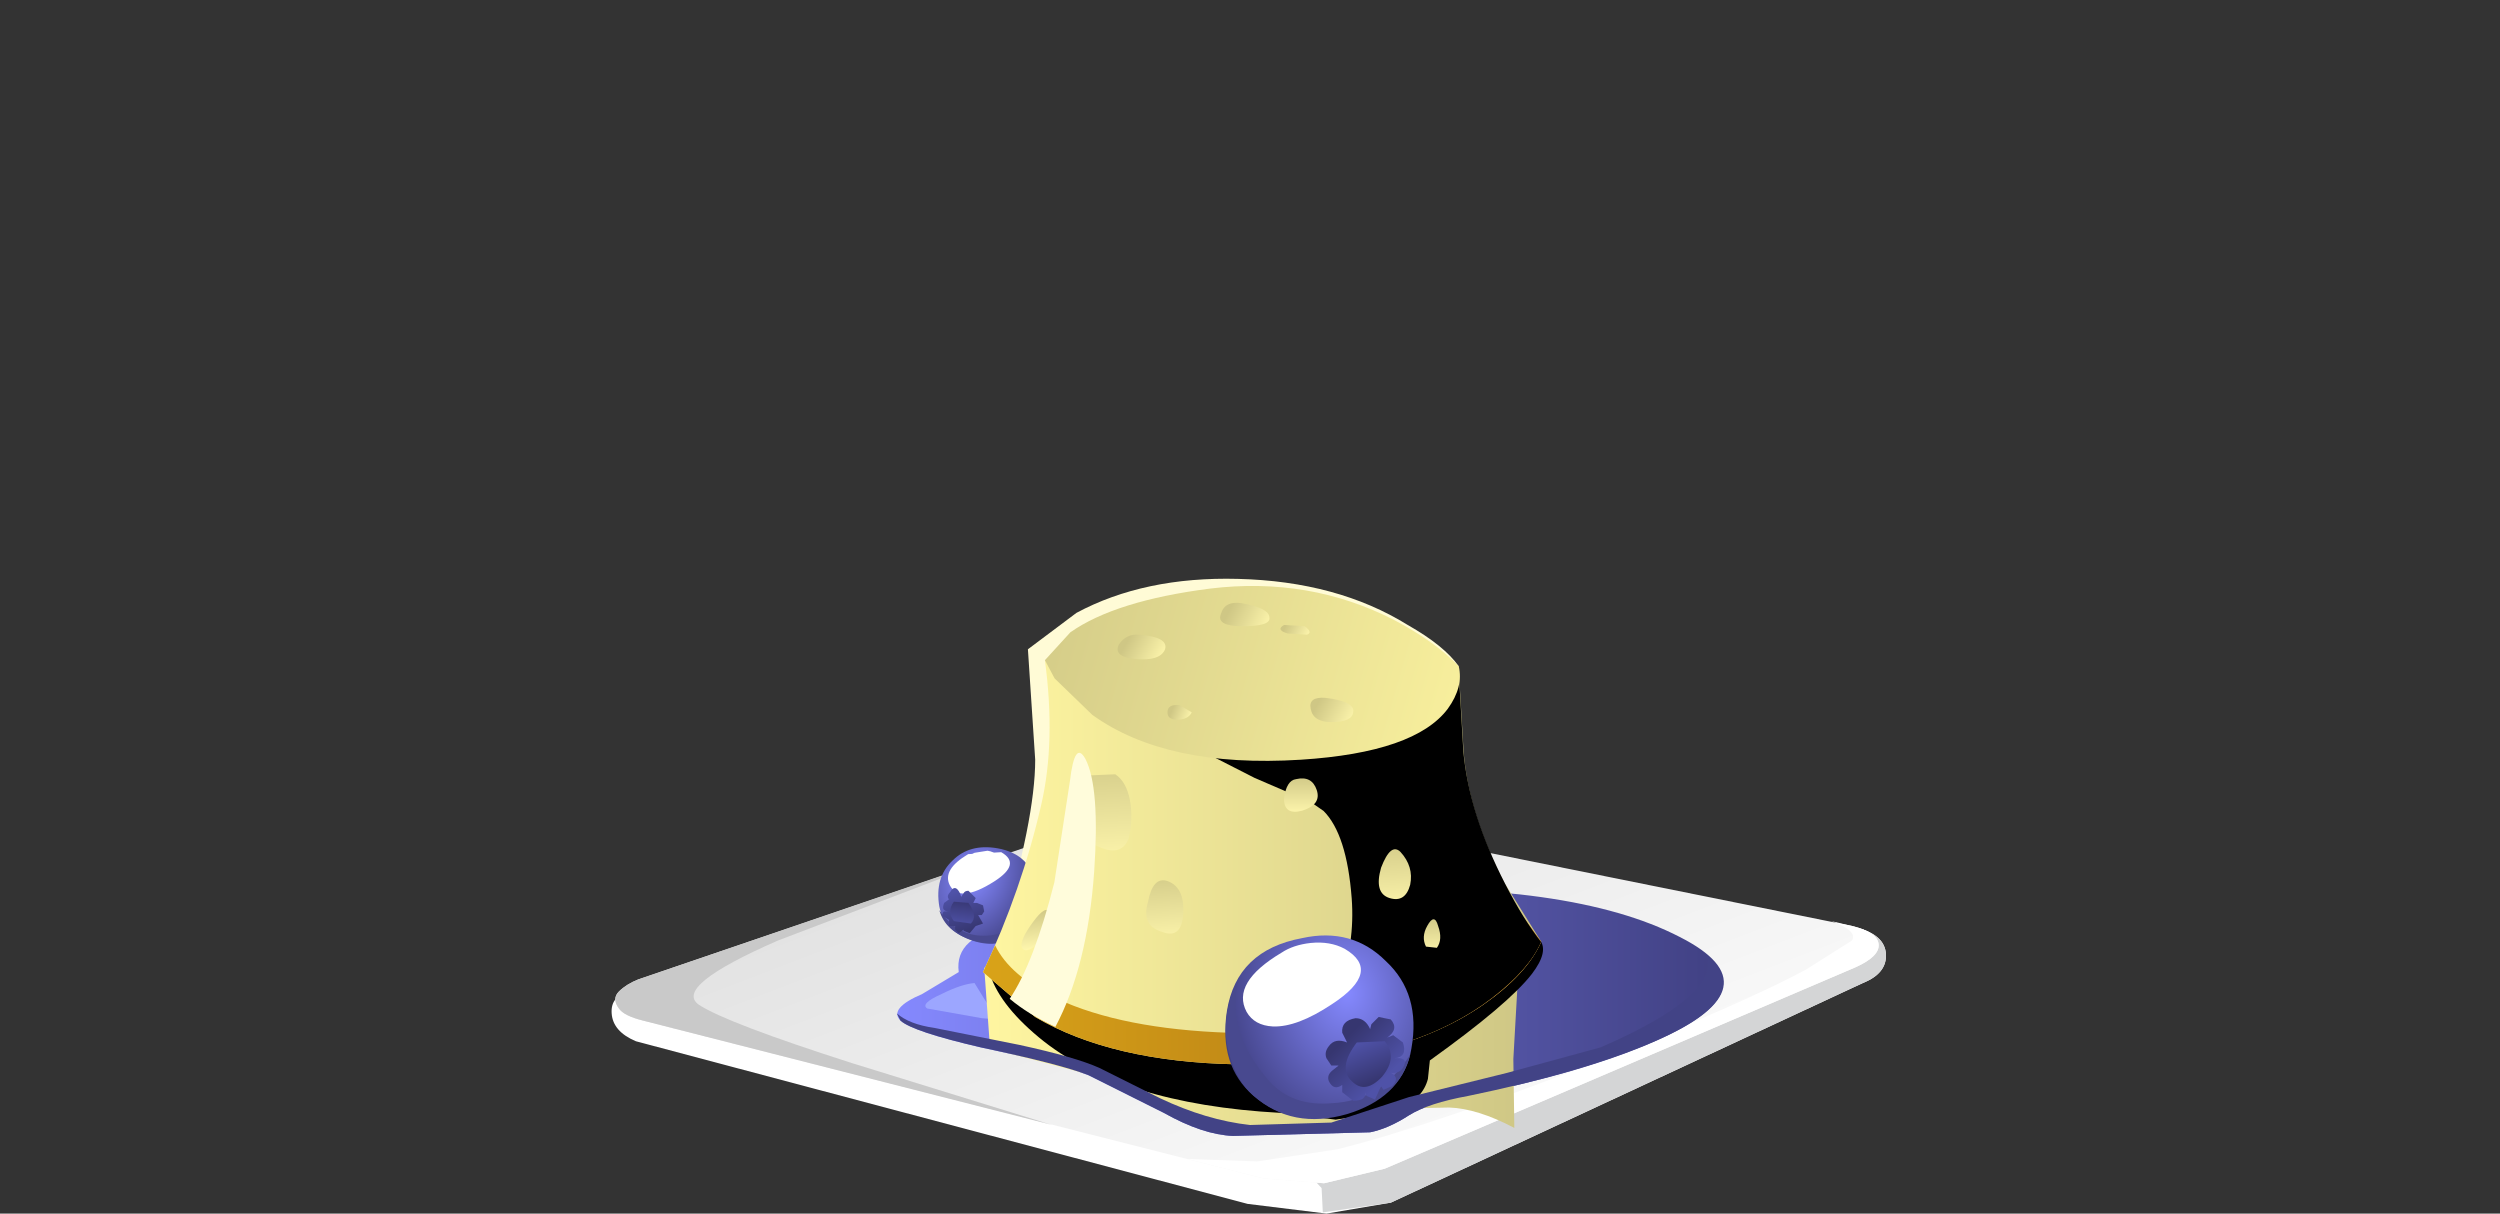 <?xml version="1.0" encoding="UTF-8" standalone="no"?>
<svg xmlns:xlink="http://www.w3.org/1999/xlink" height="50.0px" width="103.0px" xmlns="http://www.w3.org/2000/svg">
  <rect width="100%" height="100%" fill="#333333" stroke="none"/>
  <g transform="matrix(1.0, 0.0, 0.0, 1.0, 0.0, 0.0)">
    <use height="17.1" transform="matrix(1.0, 0.0, 0.0, 1.0, 25.2, 32.9)" width="52.5" xlink:href="#shape0"/>
    <use height="9.55" transform="matrix(0.8, 0.0, 0.0, 0.8, 40.55, 38.99)" width="27.55" xlink:href="#sprite0"/>
    <use height="10.6" transform="matrix(0.8, 0.0, 0.0, 0.8, 40.75, 37.65)" width="28.55" xlink:href="#sprite1"/>
    <use height="23.05" transform="matrix(1.0, 0.0, 0.0, 1.0, 36.95, 23.85)" width="34.05" xlink:href="#shape3"/>
    <use height="2.4" transform="matrix(0.8, 0.0, 0.0, 0.8, 39.05, 34.91)" width="3.2" xlink:href="#sprite2"/>
    <use height="1.85" transform="matrix(1.0, 0.0, 0.0, 1.0, 38.85, 36.6)" width="1.7" xlink:href="#shape5"/>
    <use height="1.2" transform="matrix(0.8, 0.0, 0.0, 0.8, 39.55, 35.01)" width="1.85" xlink:href="#sprite3"/>
    <use height="16.65" transform="matrix(1.0, 0.0, 0.0, 1.0, 40.5, 27.2)" width="23.0" xlink:href="#shape7"/>
    <use height="20.35" transform="matrix(0.8, 0.0, 0.0, 0.8, 49.65, 27.53)" width="17.3" xlink:href="#sprite4"/>
    <use height="15.05" transform="matrix(1.0, 0.0, 0.0, 1.0, 42.1, 24.15)" width="18.05" xlink:href="#shape9"/>
    <use height="14.1" transform="matrix(0.8, 0.0, 0.0, 0.8, 41.6, 31.03)" width="4.45" xlink:href="#sprite5"/>
    <use height="7.55" transform="matrix(1.0, 0.0, 0.0, 1.0, 50.5, 38.55)" width="7.75" xlink:href="#shape11"/>
    <use height="4.3" transform="matrix(0.8, 0.0, 0.0, 0.8, 51.2, 38.85)" width="6.1" xlink:href="#sprite6"/>
    <use height="3.5" transform="matrix(1.0, 0.0, 0.0, 1.0, 54.6, 41.85)" width="3.3" xlink:href="#shape13"/>
    <use height="2.2" transform="matrix(0.8, 0.0, 0.0, 0.8, 52.15, 39.01)" width="3.45" xlink:href="#sprite7"/>
  </g>
  <defs>
    <g id="shape0" transform="matrix(1.0, 0.0, 0.0, 1.0, -25.2, -32.9)">
      <path d="M76.75 40.5 L57.3 49.55 54.65 50.0 51.4 49.6 26.2 42.9 Q25.25 42.5 25.2 41.75 25.15 41.0 26.0 40.85 L26.9 40.9 27.9 40.95 43.85 35.2 48.0 33.95 50.5 33.85 76.6 38.25 Q77.65 38.55 77.7 39.3 77.75 40.1 76.75 40.5" fill="#ffffff" fill-rule="evenodd" stroke="none"/>
      <path d="M68.55 37.15 L69.8 37.15 76.6 38.25 Q77.65 38.55 77.7 39.3 77.75 40.1 76.75 40.5 L57.3 49.55 54.5 49.95 54.45 48.95 53.85 48.3 Q68.0 37.35 68.55 37.15" fill="#d4d5d6" fill-rule="evenodd" stroke="none"/>
      <path d="M76.45 39.85 L57.05 48.15 54.55 48.75 52.05 48.55 26.5 42.05 Q25.7 41.85 25.5 41.55 25.2 41.15 25.5 40.85 25.8 40.55 26.3 40.35 L43.9 34.35 Q46.85 33.35 48.0 33.1 L50.5 32.95 76.3 38.15 Q77.35 38.4 77.4 38.9 77.45 39.4 76.45 39.85" fill="url(#gradient0)" fill-rule="evenodd" stroke="none"/>
      <path d="M26.5 42.05 Q25.7 41.85 25.5 41.55 25.2 41.15 25.5 40.85 25.8 40.55 26.3 40.35 L41.5 35.15 32.05 38.75 Q27.7 40.65 28.8 41.4 29.95 42.15 35.1 43.8 L43.35 46.35 26.5 42.05" fill="#c9c9c9" fill-rule="evenodd" stroke="none"/>
      <path d="M76.3 38.15 Q77.35 38.4 77.4 38.9 77.45 39.4 76.45 39.85 L57.05 48.15 54.55 48.75 52.05 48.55 48.9 47.75 51.8 47.85 55.1 47.35 Q59.1 46.35 65.9 43.7 71.9 41.3 74.4 39.95 L76.3 38.75 Q76.55 38.35 75.45 37.95 L76.3 38.15" fill="#ffffff" fill-rule="evenodd" stroke="none"/>
      <path d="M69.2 38.6 Q73.25 40.65 68.3 42.85 65.4 44.15 60.5 45.15 58.85 45.45 58.05 45.95 57.2 46.5 56.45 46.65 L50.8 46.8 Q49.55 46.75 47.95 45.85 L44.85 44.3 Q43.7 43.85 40.4 43.15 37.6 42.5 37.1 42.05 36.6 41.55 38.0 40.95 L39.5 40.05 Q39.3 38.55 41.65 38.15 49.15 36.85 55.35 36.65 64.75 36.3 69.2 38.6" fill="url(#gradient1)" fill-rule="evenodd" stroke="none"/>
      <path d="M40.15 40.5 L40.55 41.15 41.1 42.0 40.45 41.95 38.2 41.55 Q37.9 41.35 38.8 40.95 39.6 40.55 40.15 40.5" fill="#9ca6ff" fill-rule="evenodd" stroke="none"/>
    </g>
    <linearGradient gradientTransform="matrix(0.005, 0.013, 0.013, -0.005, 52.4, 42.95)" gradientUnits="userSpaceOnUse" id="gradient0" spreadMethod="pad" x1="-819.2" x2="819.2">
      <stop offset="0.0" stop-color="#e3e3e3"/>
      <stop offset="1.0" stop-color="#ffffff"/>
    </linearGradient>
    <linearGradient gradientTransform="matrix(0.021, 0.0, 0.0, -0.021, 53.95, 41.75)" gradientUnits="userSpaceOnUse" id="gradient1" spreadMethod="pad" x1="-819.2" x2="819.2">
      <stop offset="0.0" stop-color="#8589ff"/>
      <stop offset="1.0" stop-color="#404082"/>
    </linearGradient>
    <g id="sprite0" transform="matrix(1.0, 0.0, 0.0, 1.0, 0.0, -0.05)">
      <use height="9.55" transform="matrix(1.0, 0.0, 0.0, 1.0, 0.0, 0.05)" width="27.55" xlink:href="#shape1"/>
    </g>
    <g id="shape1" transform="matrix(1.0, 0.0, 0.0, 1.0, 0.0, -0.05)">
      <path d="M27.3 9.4 Q25.4 8.4 23.95 8.35 L21.35 8.4 19.0 8.9 16.3 9.55 Q14.55 9.85 11.0 8.7 L5.4 6.65 0.3 5.3 0.0 1.15 1.05 0.95 14.25 0.25 Q27.45 -0.3 27.55 0.55 L27.25 5.85 27.3 9.4" fill="url(#gradient2)" fill-rule="evenodd" stroke="none"/>
    </g>
    <linearGradient gradientTransform="matrix(0.017, 0.0, 0.0, -0.017, 13.8, 4.8)" gradientUnits="userSpaceOnUse" id="gradient2" spreadMethod="pad" x1="-819.2" x2="819.2">
      <stop offset="0.0" stop-color="#fff6a1"/>
      <stop offset="1.0" stop-color="#cfc785"/>
    </linearGradient>
    <g id="sprite1" transform="matrix(1.0, 0.0, 0.0, 1.0, 0.0, 0.0)">
      <use height="10.6" transform="matrix(1.0, 0.0, 0.0, 1.0, 0.0, 0.0)" width="28.55" xlink:href="#shape2"/>
    </g>
    <g id="shape2" transform="matrix(1.0, 0.0, 0.0, 1.0, 0.0, 0.0)">
      <path d="M25.95 0.7 Q29.75 0.75 27.95 3.1 26.75 4.65 22.7 7.55 L22.6 8.5 Q22.35 9.5 21.1 10.1 L17.85 10.6 15.0 10.25 Q6.7 9.8 2.55 6.35 0.45 4.6 0.0 2.95 1.95 1.35 5.3 0.0 L25.95 0.7" fill="#000000" fill-rule="evenodd" stroke="none"/>
    </g>
    <g id="shape3" transform="matrix(1.0, 0.0, 0.0, 1.0, -36.95, -23.85)">
      <path d="M70.3 39.35 Q72.5 41.15 67.7 43.1 64.85 44.25 60.5 45.15 58.85 45.45 58.05 45.95 57.2 46.5 56.45 46.65 L50.8 46.8 Q49.55 46.75 47.95 45.85 L44.85 44.3 Q43.7 43.85 40.4 43.15 37.6 42.5 37.1 42.05 L36.95 41.75 Q37.45 42.2 38.5 42.35 L42.0 43.05 Q44.3 43.55 45.3 44.0 L47.8 45.25 Q49.7 46.15 51.5 46.35 L54.85 46.25 58.05 45.2 62.1 44.2 65.95 43.15 Q70.9 41.0 70.3 39.35" fill="#424386" fill-rule="evenodd" stroke="none"/>
      <path d="M60.1 27.45 L41.2 38.55 Q42.65 33.75 42.65 31.3 L42.35 26.75 44.35 25.25 Q47.15 23.75 51.0 23.85 55.1 23.95 58.0 25.75 59.5 26.6 60.1 27.45" fill="#fffbd6" fill-rule="evenodd" stroke="none"/>
      <path d="M41.1 34.95 Q42.5 35.2 42.7 36.55 42.9 37.7 42.1 38.35 41.25 39.15 40.05 38.75 38.9 38.35 38.7 37.35 38.5 36.15 39.25 35.45 39.95 34.75 41.1 34.95" fill="url(#gradient3)" fill-rule="evenodd" stroke="none"/>
      <path d="M42.1 38.35 Q41.3 39.1 40.1 38.75 38.95 38.4 38.7 37.5 39.4 38.5 40.4 38.55 41.3 38.6 41.75 38.05 42.75 37.0 42.45 35.85 42.8 36.45 42.7 37.25 42.55 38.0 42.1 38.35" fill="#48498f" fill-rule="evenodd" stroke="none"/>
    </g>
    <radialGradient cx="0" cy="0" gradientTransform="matrix(0.002, 0.003, 0.003, -0.003, 40.1, 36.15)" gradientUnits="userSpaceOnUse" id="gradient3" r="819.2" spreadMethod="pad">
      <stop offset="0.0" stop-color="#8589ff"/>
      <stop offset="1.0" stop-color="#404082"/>
    </radialGradient>
    <g id="sprite2" transform="matrix(1.0, 0.0, 0.0, 1.0, 0.0, 0.05)">
      <use height="2.4" transform="matrix(1.0, 0.0, 0.0, 1.0, 0.0, -0.05)" width="3.2" xlink:href="#shape4"/>
    </g>
    <g id="shape4" transform="matrix(1.0, 0.0, 0.0, 1.0, 0.0, 0.05)">
      <path d="M1.05 0.3 L2.75 0.2 Q3.8 0.8 2.4 1.7 0.6 2.85 0.1 1.9 -0.3 1.1 1.05 0.3" fill="#ffffff" fill-rule="evenodd" stroke="none"/>
    </g>
    <g id="shape5" transform="matrix(1.0, 0.0, 0.0, 1.0, -38.85, -36.6)">
      <path d="M39.15 37.1 Q38.95 36.95 39.15 36.75 39.35 36.4 39.55 36.8 L39.6 36.95 39.7 36.8 Q39.75 36.7 39.9 36.7 L40.2 37.0 40.1 37.2 40.25 37.2 40.5 37.3 40.55 37.55 40.45 37.7 40.3 37.7 40.5 38.05 40.2 38.15 39.95 38.45 39.7 38.35 39.7 38.3 39.5 38.45 39.35 38.3 39.35 38.15 39.1 38.15 39.1 37.95 39.1 37.9 38.85 37.75 Q38.8 37.6 38.9 37.55 L39.1 37.55 Q38.75 37.55 38.9 37.2 L39.1 37.05 39.15 37.1" fill="url(#gradient4)" fill-rule="evenodd" stroke="none"/>
      <path d="M39.9 37.2 Q40.3 37.75 40.0 38.05 L39.3 37.95 Q39.0 37.55 39.3 37.15 L39.9 37.2" fill="url(#gradient5)" fill-rule="evenodd" stroke="none"/>
    </g>
    <linearGradient gradientTransform="matrix(4.0E-4, 0.001, 0.001, -4.0E-4, 39.7, 37.55)" gradientUnits="userSpaceOnUse" id="gradient4" spreadMethod="pad" x1="-819.2" x2="819.2">
      <stop offset="0.0" stop-color="#4f52a8"/>
      <stop offset="1.0" stop-color="#363670"/>
    </linearGradient>
    <linearGradient gradientTransform="matrix(1.0E-4, -7.0E-4, -8.0E-4, -1.0E-4, 39.65, 37.6)" gradientUnits="userSpaceOnUse" id="gradient5" spreadMethod="pad" x1="-819.2" x2="819.2">
      <stop offset="0.0" stop-color="#4f52a8"/>
      <stop offset="1.0" stop-color="#363670"/>
    </linearGradient>
    <g id="sprite3" transform="matrix(1.0, 0.0, 0.0, 1.0, 0.0, 0.05)">
      <use height="2.2" transform="matrix(0.536, 0.0, 0.0, 0.535, 0.0, -0.027)" width="3.45" xlink:href="#shape6"/>
    </g>
    <g id="shape6" transform="matrix(1.0, 0.0, 0.0, 1.0, 0.0, 0.05)">
      <path d="M0.0 1.55 Q-0.05 0.95 1.4 0.2 L2.65 0.0 Q3.3 0.1 3.4 0.4 3.65 0.95 2.75 1.6 1.85 2.25 1.0 2.15 0.05 2.1 0.0 1.55" fill="#ffffff" fill-rule="evenodd" stroke="none"/>
    </g>
    <g id="shape7" transform="matrix(1.0, 0.0, 0.0, 1.0, -40.5, -27.2)">
      <path d="M59.45 28.7 L60.1 27.55 60.3 30.95 Q60.5 33.55 62.0 36.4 L63.5 38.8 Q62.9 40.15 61.1 41.4 57.4 43.95 50.95 43.85 45.8 43.75 42.65 41.9 L40.5 40.05 Q42.1 36.65 42.9 33.15 43.5 30.55 43.05 27.2 L43.6 28.0 45.5 29.65 Q49.05 31.85 54.7 30.75 58.15 30.05 59.45 28.7" fill="url(#gradient6)" fill-rule="evenodd" stroke="none"/>
      <path d="M63.5 38.8 Q62.9 40.15 61.1 41.4 57.4 43.95 50.95 43.85 45.8 43.75 42.65 41.9 L40.5 40.05 41.0 38.95 Q41.6 40.2 43.55 41.15 46.25 42.4 50.65 42.55 55.9 42.7 59.3 41.1 62.1 39.75 62.7 37.7 L63.5 38.8" fill="url(#gradient7)" fill-rule="evenodd" stroke="none"/>
    </g>
    <linearGradient gradientTransform="matrix(0.014, 0.0, 0.0, -0.014, 52.0, 35.55)" gradientUnits="userSpaceOnUse" id="gradient6" spreadMethod="pad" x1="-819.2" x2="819.2">
      <stop offset="0.0" stop-color="#fff6a1"/>
      <stop offset="1.0" stop-color="#cfc785"/>
    </linearGradient>
    <linearGradient gradientTransform="matrix(0.014, 0.0, 0.0, -0.014, 52.0, 40.75)" gradientUnits="userSpaceOnUse" id="gradient7" spreadMethod="pad" x1="-819.2" x2="819.2">
      <stop offset="0.0" stop-color="#d9a318"/>
      <stop offset="1.0" stop-color="#a86e16"/>
    </linearGradient>
    <g id="sprite4" transform="matrix(1.0, 0.0, 0.0, 1.0, 0.0, -0.1)">
      <use height="20.35" transform="matrix(1.0, 0.0, 0.0, 1.0, 0.0, 0.1)" width="17.3" xlink:href="#shape8"/>
    </g>
    <g id="shape8" transform="matrix(1.0, 0.0, 0.0, 1.0, 0.0, -0.1)">
      <path d="M12.25 1.55 Q13.05 0.75 13.05 0.1 L13.3 4.4 Q13.6 7.6 15.45 11.2 16.4 13.05 17.3 14.2 16.7 15.6 14.75 17.1 10.9 20.05 4.25 20.45 7.9 16.65 7.55 11.95 7.3 8.65 6.1 7.45 L5.45 7.0 2.55 5.75 0.0 4.45 6.35 4.1 Q10.65 3.25 12.25 1.55" fill="#000000" fill-rule="evenodd" stroke="none"/>
    </g>
    <g id="shape9" transform="matrix(1.0, 0.0, 0.0, 1.0, -42.1, -24.15)">
      <path d="M59.65 29.2 Q58.3 31.0 53.6 31.3 48.05 31.65 45.0 29.45 L43.45 27.95 43.05 27.2 44.1 26.05 Q45.95 24.75 49.85 24.25 53.95 23.75 57.45 25.55 59.15 26.45 60.1 27.45 60.3 28.3 59.65 29.2" fill="url(#gradient8)" fill-rule="evenodd" stroke="none"/>
      <path d="M45.95 31.9 Q46.4 32.2 46.55 32.95 46.7 33.75 46.5 34.55 46.2 35.3 45.3 34.9 44.35 34.5 44.35 33.55 44.35 32.5 44.8 31.95 L45.95 31.9" fill="url(#gradient9)" fill-rule="evenodd" stroke="none"/>
      <path d="M48.1 36.3 Q48.8 36.55 48.75 37.6 48.7 38.7 47.9 38.4 47.0 38.15 47.3 37.15 47.5 36.1 48.1 36.3" fill="url(#gradient10)" fill-rule="evenodd" stroke="none"/>
      <path d="M43.25 37.6 Q43.5 38.1 42.9 38.75 42.3 39.35 42.1 39.05 42.0 38.75 42.55 38.0 43.1 37.25 43.25 37.6" fill="url(#gradient11)" fill-rule="evenodd" stroke="none"/>
      <path d="M57.7 35.1 Q58.25 35.7 58.1 36.45 57.9 37.2 57.25 37.0 56.6 36.8 56.9 35.75 57.3 34.7 57.7 35.1" fill="url(#gradient12)" fill-rule="evenodd" stroke="none"/>
      <path d="M53.4 32.1 Q54.05 31.95 54.25 32.55 54.45 33.15 53.65 33.4 52.9 33.6 52.9 32.9 53.0 32.15 53.4 32.1" fill="url(#gradient13)" fill-rule="evenodd" stroke="none"/>
      <path d="M59.25 38.15 Q59.45 38.7 59.2 39.05 L58.75 39.0 Q58.55 38.6 58.8 38.15 59.1 37.6 59.25 38.15" fill="url(#gradient14)" fill-rule="evenodd" stroke="none"/>
      <path d="M46.95 26.15 Q48.15 26.25 48.0 26.75 47.8 27.25 46.75 27.15 45.85 27.05 46.1 26.55 46.4 26.1 46.95 26.15" fill="url(#gradient15)" fill-rule="evenodd" stroke="none"/>
      <path d="M51.15 24.85 Q52.3 25.05 52.3 25.45 52.35 25.8 51.2 25.8 50.1 25.8 50.3 25.3 50.45 24.75 51.15 24.85" fill="url(#gradient16)" fill-rule="evenodd" stroke="none"/>
      <path d="M53.75 25.8 Q54.1 26.05 53.85 26.15 L53.05 26.1 Q52.55 25.95 52.9 25.75 L53.75 25.8" fill="url(#gradient17)" fill-rule="evenodd" stroke="none"/>
      <path d="M54.6 28.75 Q55.85 28.9 55.75 29.35 55.7 29.75 54.85 29.75 54.1 29.75 54.0 29.2 53.9 28.7 54.6 28.75" fill="url(#gradient18)" fill-rule="evenodd" stroke="none"/>
      <path d="M48.6 29.05 L49.1 29.35 Q48.95 29.65 48.5 29.65 48.1 29.65 48.1 29.35 48.1 29.0 48.6 29.05" fill="url(#gradient19)" fill-rule="evenodd" stroke="none"/>
    </g>
    <linearGradient gradientTransform="matrix(-0.014, -0.004, -0.004, 0.014, 51.9, 27.8)" gradientUnits="userSpaceOnUse" id="gradient8" spreadMethod="pad" x1="-819.2" x2="819.2">
      <stop offset="0.0" stop-color="#fff6a1"/>
      <stop offset="1.0" stop-color="#cfc785"/>
    </linearGradient>
    <linearGradient gradientTransform="matrix(-1.0E-4, -0.003, -0.003, 1.0E-4, 45.5, 33.3)" gradientUnits="userSpaceOnUse" id="gradient9" spreadMethod="pad" x1="-819.2" x2="819.2">
      <stop offset="0.0" stop-color="#fff7ad"/>
      <stop offset="1.0" stop-color="#cfc785"/>
    </linearGradient>
    <linearGradient gradientTransform="matrix(-1.0E-4, -0.002, -0.002, 1.0E-4, 48.0, 37.35)" gradientUnits="userSpaceOnUse" id="gradient10" spreadMethod="pad" x1="-819.2" x2="819.2">
      <stop offset="0.0" stop-color="#fff7ad"/>
      <stop offset="1.0" stop-color="#cfc785"/>
    </linearGradient>
    <linearGradient gradientTransform="matrix(-1.0E-4, -0.001, -0.001, 1.0E-4, 42.7, 38.3)" gradientUnits="userSpaceOnUse" id="gradient11" spreadMethod="pad" x1="-819.2" x2="819.2">
      <stop offset="0.0" stop-color="#fff7ad"/>
      <stop offset="1.0" stop-color="#cfc785"/>
    </linearGradient>
    <linearGradient gradientTransform="matrix(-1.0E-4, -0.002, -0.002, 1.0E-4, 57.45, 36.0)" gradientUnits="userSpaceOnUse" id="gradient12" spreadMethod="pad" x1="-819.2" x2="819.2">
      <stop offset="0.0" stop-color="#fff7ad"/>
      <stop offset="1.0" stop-color="#cfc785"/>
    </linearGradient>
    <linearGradient gradientTransform="matrix(0.0, -0.001, -0.001, 0.0, 53.6, 32.75)" gradientUnits="userSpaceOnUse" id="gradient13" spreadMethod="pad" x1="-819.2" x2="819.2">
      <stop offset="0.0" stop-color="#fff7ad"/>
      <stop offset="1.0" stop-color="#cfc785"/>
    </linearGradient>
    <linearGradient gradientTransform="matrix(0.0, -0.001, -0.001, 0.0, 59.0, 38.55)" gradientUnits="userSpaceOnUse" id="gradient14" spreadMethod="pad" x1="-819.2" x2="819.2">
      <stop offset="0.0" stop-color="#fff7ad"/>
      <stop offset="1.0" stop-color="#cfc785"/>
    </linearGradient>
    <linearGradient gradientTransform="matrix(-9.0E-4, -5.0E-4, -5.0E-4, 9.0E-4, 47.2, 26.8)" gradientUnits="userSpaceOnUse" id="gradient15" spreadMethod="pad" x1="-819.2" x2="819.2">
      <stop offset="0.0" stop-color="#fff7ad"/>
      <stop offset="1.0" stop-color="#cfc785"/>
    </linearGradient>
    <linearGradient gradientTransform="matrix(-0.001, -5.0E-4, -5.0E-4, 0.001, 51.5, 25.5)" gradientUnits="userSpaceOnUse" id="gradient16" spreadMethod="pad" x1="-819.2" x2="819.2">
      <stop offset="0.0" stop-color="#fff7ad"/>
      <stop offset="1.0" stop-color="#cfc785"/>
    </linearGradient>
    <linearGradient gradientTransform="matrix(-6.0E-4, -3.0E-4, -3.0E-4, 6.0E-4, 53.5, 25.95)" gradientUnits="userSpaceOnUse" id="gradient17" spreadMethod="pad" x1="-819.2" x2="819.2">
      <stop offset="0.0" stop-color="#fff7ad"/>
      <stop offset="1.0" stop-color="#cfc785"/>
    </linearGradient>
    <linearGradient gradientTransform="matrix(-9.0E-4, -5.0E-4, -5.0E-4, 9.0E-4, 55.05, 29.35)" gradientUnits="userSpaceOnUse" id="gradient18" spreadMethod="pad" x1="-819.2" x2="819.2">
      <stop offset="0.0" stop-color="#fff7ad"/>
      <stop offset="1.0" stop-color="#cfc785"/>
    </linearGradient>
    <linearGradient gradientTransform="matrix(-5.0E-4, -2.0E-4, -2.0E-4, 5.0E-4, 48.7, 29.4)" gradientUnits="userSpaceOnUse" id="gradient19" spreadMethod="pad" x1="-819.2" x2="819.2">
      <stop offset="0.0" stop-color="#fff7ad"/>
      <stop offset="1.0" stop-color="#cfc785"/>
    </linearGradient>
    <g id="sprite5" transform="matrix(1.0, 0.0, 0.0, 1.0, 0.0, -0.1)">
      <use height="14.1" transform="matrix(1.0, 0.0, 0.0, 1.0, 0.0, 0.1)" width="4.45" xlink:href="#shape10"/>
    </g>
    <g id="shape10" transform="matrix(1.0, 0.0, 0.0, 1.0, 0.0, -0.1)">
      <path d="M2.3 6.75 L3.1 1.55 Q3.35 -0.6 3.9 0.4 4.65 1.85 4.35 6.2 4.0 11.1 2.35 14.2 0.95 13.55 0.0 12.75 1.25 10.9 2.3 6.75" fill="#fffcdb" fill-rule="evenodd" stroke="none"/>
    </g>
    <g id="shape11" transform="matrix(1.0, 0.0, 0.0, 1.0, -50.5, -38.55)">
      <path d="M53.65 38.65 Q55.7 38.2 57.1 39.6 58.55 40.95 58.15 43.2 57.85 45.1 55.6 45.8 53.3 46.55 51.65 45.15 50.2 43.9 50.55 41.65 50.95 39.15 53.65 38.65" fill="url(#gradient20)" fill-rule="evenodd" stroke="none"/>
      <path d="M51.65 45.15 Q50.8 44.4 50.55 43.0 50.35 41.55 51.05 40.35 50.45 42.45 52.3 44.55 53.25 45.6 54.9 45.45 56.9 45.35 58.1 43.45 57.65 45.25 55.5 45.9 53.25 46.55 51.65 45.15" fill="#48498f" fill-rule="evenodd" stroke="none"/>
    </g>
    <radialGradient cx="0" cy="0" gradientTransform="matrix(-0.004, 0.006, -0.005, -0.005, 55.5, 40.9)" gradientUnits="userSpaceOnUse" id="gradient20" r="819.2" spreadMethod="pad">
      <stop offset="0.0" stop-color="#8589ff"/>
      <stop offset="1.0" stop-color="#404082"/>
    </radialGradient>
    <g id="sprite6" transform="matrix(1.0, 0.0, 0.0, 1.0, 0.0, 0.0)">
      <use height="4.3" transform="matrix(1.0, 0.0, 0.0, 1.0, 0.0, 0.0)" width="6.1" xlink:href="#shape12"/>
    </g>
    <g id="shape12" transform="matrix(1.0, 0.0, 0.0, 1.0, 0.0, 0.0)">
      <path d="M2.0 0.5 Q2.6 0.1 3.5 0.0 4.5 -0.1 5.25 0.3 7.2 1.45 4.6 3.15 2.8 4.35 1.55 4.3 0.6 4.25 0.2 3.55 -0.6 2.05 2.0 0.5" fill="#ffffff" fill-rule="evenodd" stroke="none"/>
    </g>
    <g id="shape13" transform="matrix(1.0, 0.0, 0.0, 1.0, -54.6, -41.85)">
      <path d="M54.65 43.6 Q54.55 43.35 54.75 43.1 55.0 42.75 55.5 42.95 L55.3 42.55 Q55.25 42.05 55.85 41.95 56.25 41.95 56.45 42.4 L56.5 42.2 56.8 41.9 57.3 42.0 Q57.65 42.4 57.15 42.75 L57.4 42.65 57.8 42.95 Q58.0 43.55 57.45 43.6 58.0 43.55 57.85 43.9 57.7 44.25 57.3 44.2 57.7 44.4 57.35 44.75 L57.0 44.9 56.9 44.75 56.65 45.3 56.3 45.15 56.25 45.0 Q56.3 45.35 55.75 45.35 L55.3 45.0 55.3 44.7 Q54.95 44.95 54.75 44.55 54.65 44.3 54.9 44.1 L55.15 43.9 54.85 43.9 54.65 43.6" fill="url(#gradient21)" fill-rule="evenodd" stroke="none"/>
      <path d="M55.9 42.95 L57.05 42.9 Q57.6 43.55 56.95 44.35 56.25 45.1 55.7 44.55 55.1 44.0 55.9 42.95" fill="url(#gradient22)" fill-rule="evenodd" stroke="none"/>
    </g>
    <linearGradient gradientTransform="matrix(-0.001, -0.001, 0.002, -0.002, 56.25, 43.6)" gradientUnits="userSpaceOnUse" id="gradient21" spreadMethod="pad" x1="-819.2" x2="819.2">
      <stop offset="0.0" stop-color="#4f52a8"/>
      <stop offset="1.0" stop-color="#363670"/>
    </linearGradient>
    <linearGradient gradientTransform="matrix(4.0E-4, 0.001, -0.001, 4.0E-4, 56.3, 43.75)" gradientUnits="userSpaceOnUse" id="gradient22" spreadMethod="pad" x1="-819.2" x2="819.2">
      <stop offset="0.0" stop-color="#4f52a8"/>
      <stop offset="1.0" stop-color="#363670"/>
    </linearGradient>
    <g id="sprite7" transform="matrix(1.0, 0.0, 0.0, 1.0, 0.0, 0.05)">
      <use height="2.2" transform="matrix(1.0, 0.0, 0.0, 1.0, 0.0, -0.05)" width="3.45" xlink:href="#shape6"/>
    </g>
  </defs>
</svg>
